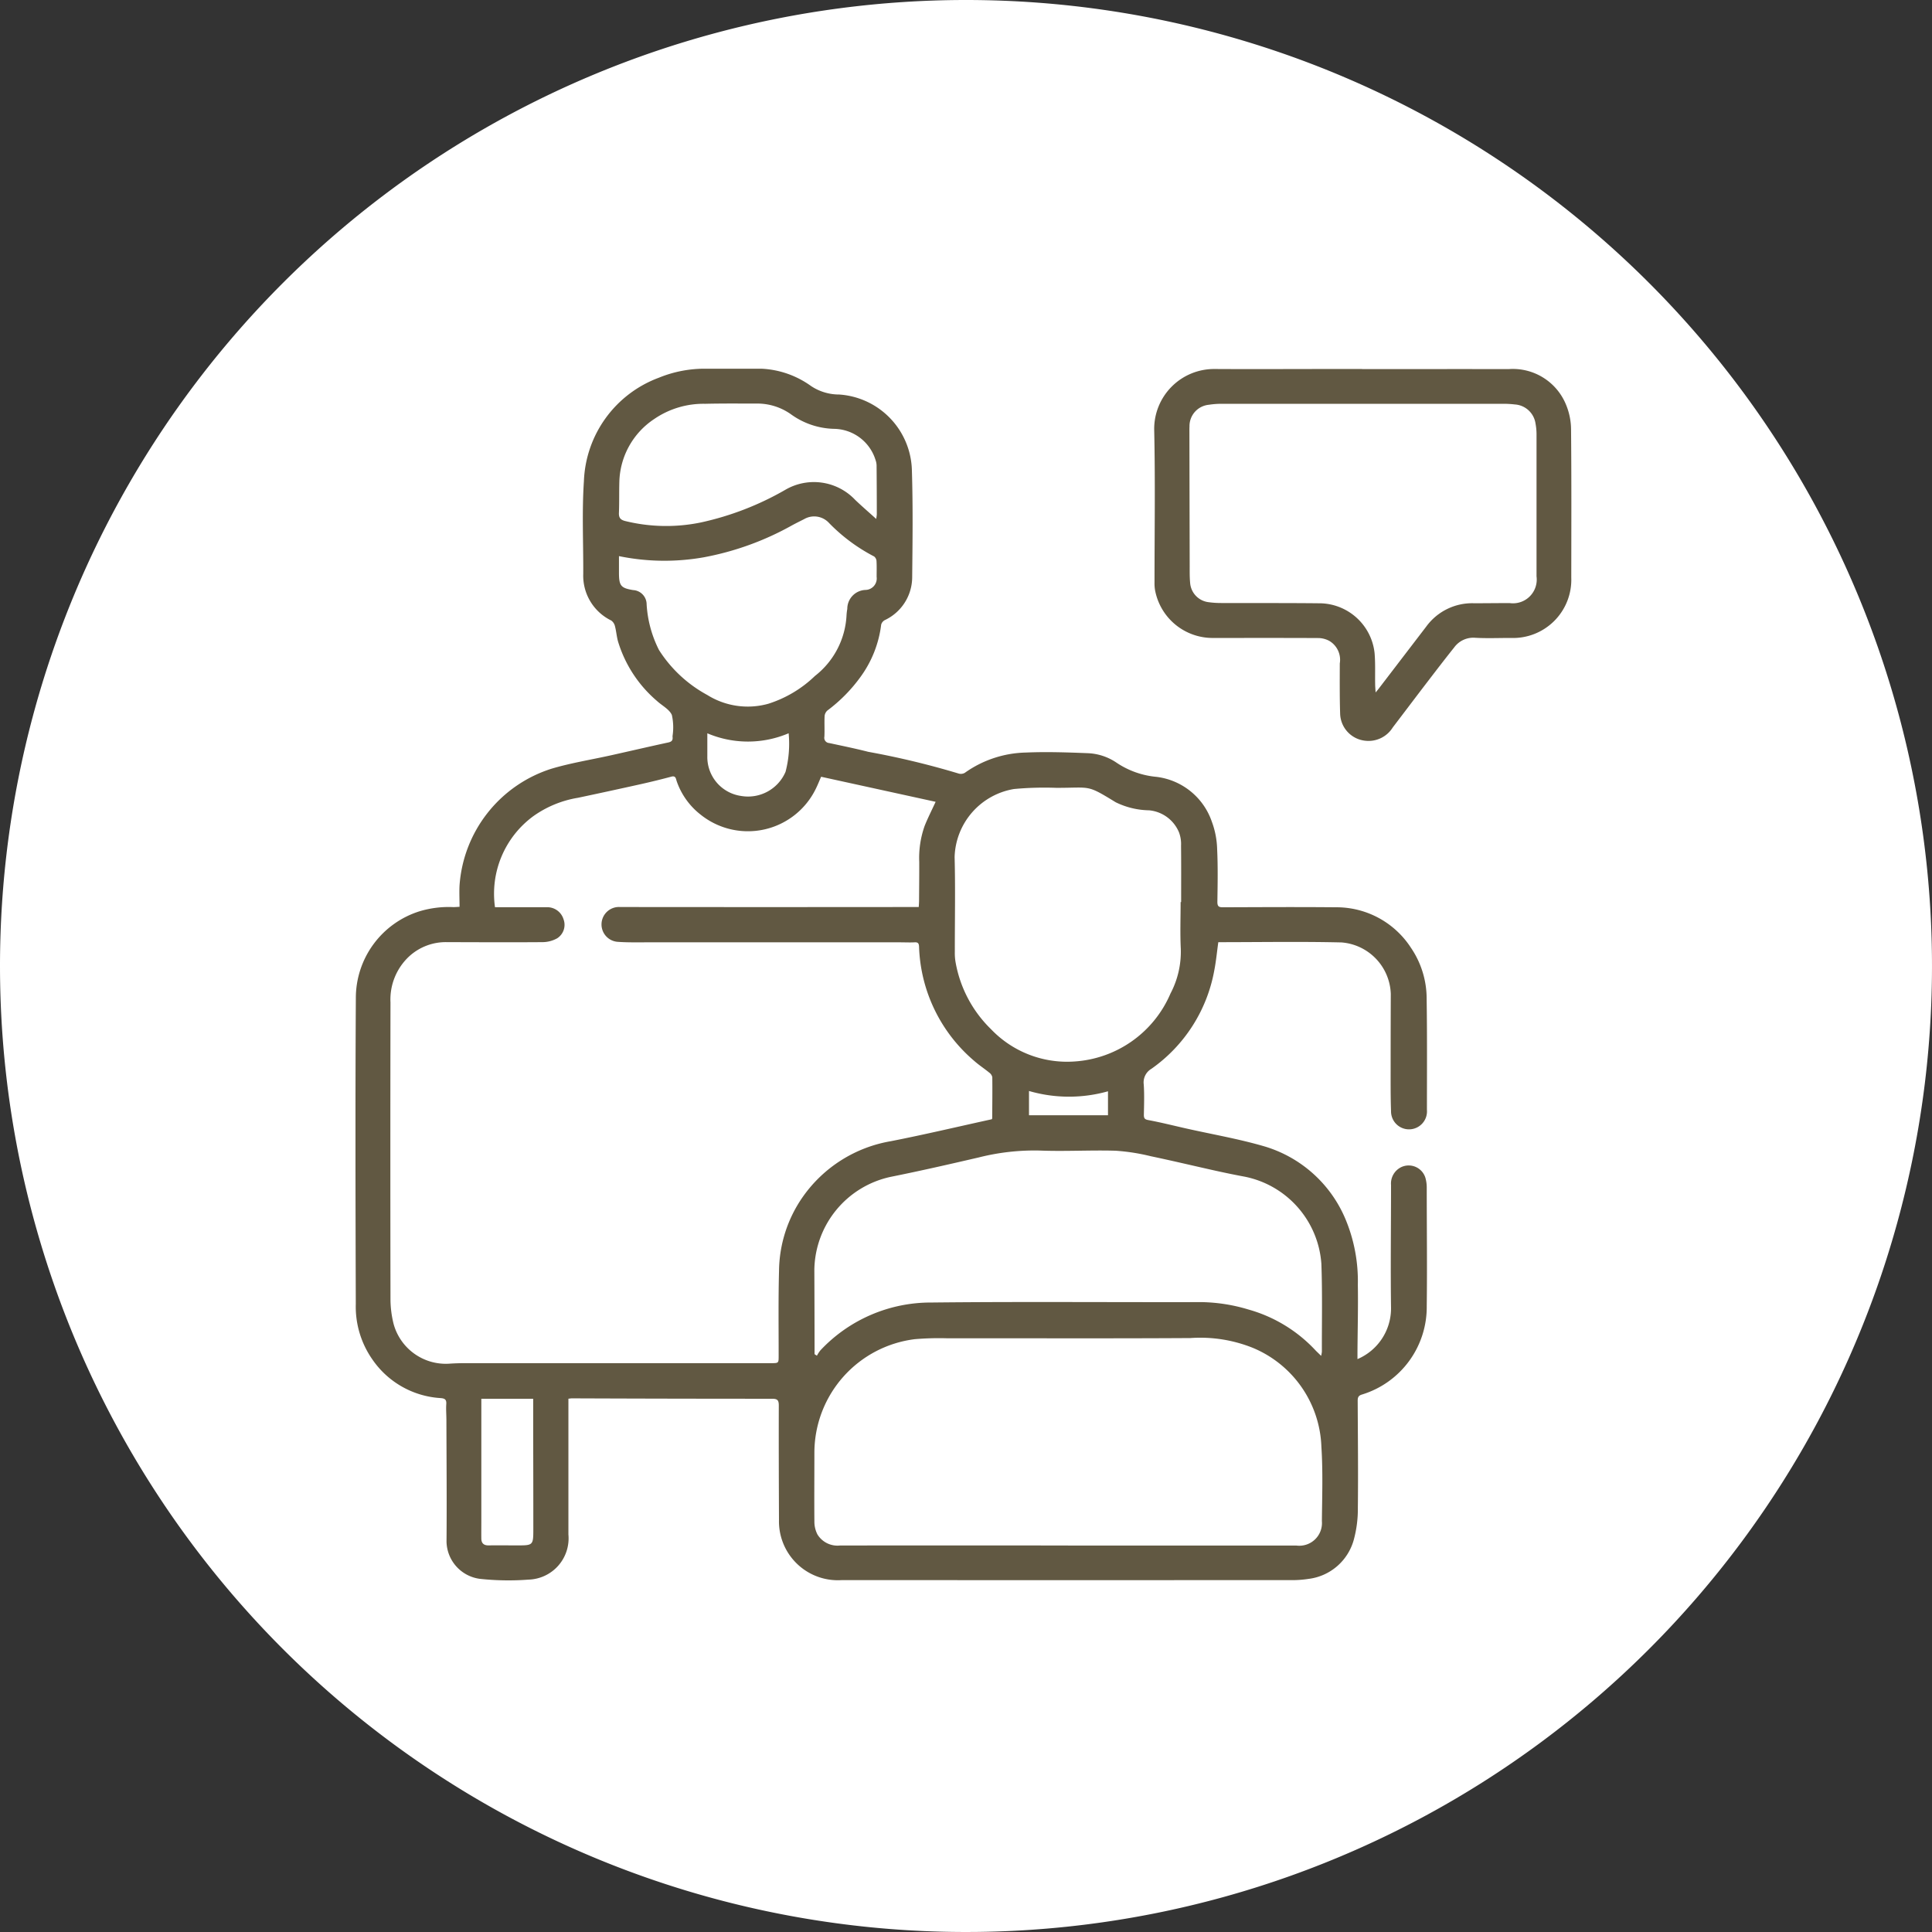 <svg xmlns="http://www.w3.org/2000/svg" xmlns:xlink="http://www.w3.org/1999/xlink" width="125" height="125" viewBox="0 0 125 125">
  <rect x="0" y="0" width="125" height="125" fill="#333333" stroke="none"/>
  <defs>
    <clipPath id="clip-path">
      <rect id="Rectangle_378664" data-name="Rectangle 378664" width="91" height="91" transform="translate(404 1177)" fill="#fff" stroke="#707070" stroke-width="1"/>
    </clipPath>
    <clipPath id="clip-path-2">
      <rect id="Rectangle_378682" data-name="Rectangle 378682" width="78.667" height="78.395" fill="#615842"/>
    </clipPath>
  </defs>
  <g id="Group_1074726" data-name="Group 1074726" transform="translate(-7657 10127.856)">
    <g id="Group_1074232" data-name="Group 1074232" transform="translate(7271 -12273.856)">
      <path id="Path_608385" data-name="Path 608385" d="M62.5,0A62.5,62.5,0,1,1,0,62.5,62.5,62.5,0,0,1,62.5,0Z" transform="translate(386 2146)" fill="#fff"/>
    </g>
    <g id="Mask_Group_154400" data-name="Mask Group 154400" transform="translate(7270 -11287)" clip-path="url(#clip-path)">
      <g id="Group_1074258" data-name="Group 1074258" transform="translate(410 1183)">
        <g id="Group_1074257" data-name="Group 1074257" clip-path="url(#clip-path-2)">
          <path id="Path_612456" data-name="Path 612456" d="M64.834,64.075A3.565,3.565,0,0,0,67,60.784c-.037-2.656,0-5.313,0-7.97a1.179,1.179,0,0,1,.653-1.154,1.132,1.132,0,0,1,1.6.806,2.309,2.309,0,0,1,.057.556c0,2.54.032,5.08,0,7.62a5.919,5.919,0,0,1-4.2,5.731c-.238.073-.269.206-.268.412.011,2.306.037,4.612.011,6.917a7.591,7.591,0,0,1-.266,2.075A3.477,3.477,0,0,1,61.645,78.3a6.933,6.933,0,0,1-1.188.077q-14.5.006-29,0A3.809,3.809,0,0,1,27.4,74.49c-.01-2.469-.019-4.939-.012-7.409,0-.331-.079-.438-.424-.438q-6.477,0-12.954-.026c-.068,0-.135.013-.234.023v.391q0,4.2,0,8.392a2.671,2.671,0,0,1-2.583,2.922,17.137,17.137,0,0,1-3.151-.051A2.481,2.481,0,0,1,5.89,75.9c.021-2.621,0-5.243-.008-7.865,0-.351-.032-.7-.008-1.052.021-.306-.114-.364-.381-.384A5.771,5.771,0,0,1,1.1,64.11a5.954,5.954,0,0,1-1.08-3.6C0,53.917-.016,47.328.023,40.738A5.88,5.88,0,0,1,4.157,35.1a6.543,6.543,0,0,1,2.176-.266c.1,0,.206-.009.4-.019,0-.473-.026-.938,0-1.4a8.553,8.553,0,0,1,5.957-7.538c1.262-.375,2.574-.582,3.862-.87,1.23-.274,2.457-.56,3.688-.826.22-.048.3-.143.275-.355a.53.53,0,0,1,0-.07,3.692,3.692,0,0,0-.046-1.353c-.16-.367-.626-.6-.955-.9a8.162,8.162,0,0,1-2.525-3.847c-.093-.323-.114-.667-.2-.993a.63.63,0,0,0-.24-.371,3.224,3.224,0,0,1-1.813-3.019c.01-2-.09-4.009.043-6A7.434,7.434,0,0,1,19.616.587,7.834,7.834,0,0,1,22.732,0c.994,0,1.989-.009,2.983,0a5.94,5.94,0,0,1,3.759,1.12,3.274,3.274,0,0,0,1.819.549A5.043,5.043,0,0,1,36,6.6c.071,2.3.042,4.611.018,6.916a3.081,3.081,0,0,1-1.772,2.75.476.476,0,0,0-.234.291,7.226,7.226,0,0,1-1.339,3.386,10.068,10.068,0,0,1-2.136,2.167.549.549,0,0,0-.185.363c-.022.444.008.89-.014,1.334a.338.338,0,0,0,.308.411c.844.182,1.692.354,2.528.568A53.156,53.156,0,0,1,39,26.185a.516.516,0,0,0,.418-.036,7.077,7.077,0,0,1,3.972-1.316c1.318-.057,2.643-.011,3.963.041a3.554,3.554,0,0,1,1.909.631,5.527,5.527,0,0,0,2.546.9,4.339,4.339,0,0,1,3.6,2.909,5.482,5.482,0,0,1,.341,1.774c.054,1.133.032,2.27.015,3.405,0,.29.087.353.356.352,2.435-.008,4.869-.023,7.3,0a5.737,5.737,0,0,1,4.859,2.606,5.861,5.861,0,0,1,1.025,3.34c.037,2.387.018,4.775.018,7.163A1.163,1.163,0,1,1,67,48.037c-.033-.924-.026-1.849-.026-2.773q0-2.4.01-4.811a3.458,3.458,0,0,0-3.19-3.334c-2.654-.062-5.31-.016-7.97-.016-.088.63-.144,1.234-.26,1.825a9.945,9.945,0,0,1-4.07,6.369A1.017,1.017,0,0,0,51,46.308c.044.652.021,1.31.008,1.964,0,.234.059.3.3.343.826.154,1.641.362,2.461.546,1.652.371,3.328.66,4.951,1.128a8.227,8.227,0,0,1,5.332,4.733,10.379,10.379,0,0,1,.8,4.241c.024,1.451-.014,2.9-.024,4.353,0,.138,0,.276,0,.457M30.126,26.4c-.111.252-.216.522-.345.781a4.887,4.887,0,0,1-7.453,1.668,4.666,4.666,0,0,1-1.548-2.168c-.051-.148-.054-.365-.337-.289q-.962.257-1.935.476-2.052.457-4.109.892a6.912,6.912,0,0,0-2.892,1.189,6.222,6.222,0,0,0-2.481,5.891c1.138,0,2.259,0,3.38,0a1.1,1.1,0,0,1,1.052.773,1.035,1.035,0,0,1-.406,1.237,1.963,1.963,0,0,1-.919.25c-2.071.017-4.143.005-6.214,0a3.508,3.508,0,0,0-2.436.912A3.808,3.808,0,0,0,2.264,41q-.017,9.621,0,19.242a6.7,6.7,0,0,0,.2,1.553,3.5,3.5,0,0,0,3.569,2.581c.35-.024.7-.036,1.052-.036q9.9,0,19.8,0c.5,0,.493,0,.494-.485,0-1.826-.024-3.652.024-5.477a8.5,8.5,0,0,1,1.563-4.832,8.748,8.748,0,0,1,5.667-3.566c2.186-.428,4.354-.943,6.532-1.42.01-.018.03-.039.03-.059.006-.888.017-1.777.006-2.666a.49.49,0,0,0-.2-.295c-.316-.26-.663-.484-.968-.755A10.12,10.12,0,0,1,36.463,37.4c-.008-.2-.055-.3-.28-.288-.327.017-.655,0-.983,0q-8.145,0-16.291,0c-.655,0-1.313.015-1.965-.033a1.129,1.129,0,0,1,.175-2.251q9.427.01,18.854,0h.47c.008-.154.019-.268.02-.382.006-.843.015-1.685.012-2.528a6.2,6.2,0,0,1,.351-2.344c.2-.5.45-.991.709-1.553L30.126,26.4M46.1,76.136v.005q7.389,0,14.779,0a1.466,1.466,0,0,0,1.647-1.58c.016-1.6.072-3.211-.032-4.808a7.2,7.2,0,0,0-4.428-6.4,9.123,9.123,0,0,0-4.047-.637c-5.254.032-10.508.01-15.762.014a18.481,18.481,0,0,0-2.066.058,7.411,7.411,0,0,0-6.5,7.277c0,1.509-.013,3.019,0,4.528a1.8,1.8,0,0,0,.2.834,1.523,1.523,0,0,0,1.465.71q7.372-.005,14.744,0M29.7,63.757l.154.1a2.21,2.21,0,0,1,.228-.349,9.786,9.786,0,0,1,7.18-3.091c5.838-.064,11.678-.012,17.518-.026a11.079,11.079,0,0,1,3,.48,9.377,9.377,0,0,1,4.347,2.655c.1.1.206.2.35.342a1.873,1.873,0,0,0,.048-.268c-.005-1.9.037-3.793-.032-5.686a6.192,6.192,0,0,0-4.955-5.638c-.63-.116-1.258-.247-1.884-.385-1.4-.311-2.8-.646-4.2-.94a13.116,13.116,0,0,0-2.275-.355c-1.636-.048-3.278.054-4.913-.012a14.712,14.712,0,0,0-3.953.449c-1.887.438-3.777.87-5.676,1.251a6.246,6.246,0,0,0-4.949,6.008q.011,2.457.014,4.915c0,.182,0,.365,0,.547M53.38,34.508h.039c0-1.217.008-2.434-.006-3.651A2.149,2.149,0,0,0,53.282,30a2.325,2.325,0,0,0-1.935-1.429,5.088,5.088,0,0,1-2.163-.522c-1.908-1.168-1.567-.929-3.844-.932a21.324,21.324,0,0,0-2.733.076,4.6,4.6,0,0,0-3.844,4.4c.054,2.047.011,4.1.014,6.145a3.438,3.438,0,0,0,.043.628,7.97,7.97,0,0,0,2.3,4.368,6.8,6.8,0,0,0,5.392,2.088,7.26,7.26,0,0,0,6.216-4.393,5.8,5.8,0,0,0,.669-2.9c-.05-1-.011-2.013-.011-3.019M17.047,12.121c0,.406,0,.778,0,1.15.011.778.138.922.912,1.051a.926.926,0,0,1,.878.924,7.484,7.484,0,0,0,.8,2.954,8.492,8.492,0,0,0,3.124,2.909,4.94,4.94,0,0,0,3.949.568,7.686,7.686,0,0,0,3.018-1.8,5.308,5.308,0,0,0,2.044-3.956,3.7,3.7,0,0,1,.048-.383,1.222,1.222,0,0,1,1.174-1.225.744.744,0,0,0,.724-.848c0-.339.012-.679-.008-1.017a.414.414,0,0,0-.153-.3,11.343,11.343,0,0,1-2.916-2.165,1.3,1.3,0,0,0-1.615-.251c-.26.132-.523.261-.779.4A18.672,18.672,0,0,1,22.541,12.2a14.6,14.6,0,0,1-5.494-.075m16.644-2.4c.022-.176.038-.243.038-.311,0-1.053-.005-2.106-.014-3.16a1.136,1.136,0,0,0-.066-.342A2.855,2.855,0,0,0,30.973,3.89a4.944,4.944,0,0,1-2.811-.951,3.761,3.761,0,0,0-2.238-.684c-1.1,0-2.2-.012-3.3.015a5.641,5.641,0,0,0-3.306.991A5.027,5.027,0,0,0,17.072,7.3c-.02.678,0,1.357-.028,2.035-.011.318.111.448.42.523a11.1,11.1,0,0,0,4.9.085A19.025,19.025,0,0,0,27.8,7.84a3.671,3.671,0,0,1,4.532.648c.42.4.862.782,1.36,1.232M8.142,66.645v8c0,.351-.005.7,0,1.052.006.3.165.438.469.434.619-.008,1.239,0,1.858,0,1.022,0,1.037-.008,1.037-1.056q0-3.174-.009-6.347c0-.685,0-1.369,0-2.084ZM22.764,23.589c0,.547,0,1.014,0,1.481a2.542,2.542,0,0,0,2.179,2.571,2.641,2.641,0,0,0,2.882-1.561,7.172,7.172,0,0,0,.2-2.494,6.726,6.726,0,0,1-5.266,0M43.576,46.73V48.3h5.111V46.75a9.288,9.288,0,0,1-5.111-.019" transform="translate(0 0)" fill="#615842"/>
          <path id="Path_612457" data-name="Path 612457" d="M196.836.084c3.16,0,6.319-.006,9.478,0a3.715,3.715,0,0,1,3.72,2.3,4.238,4.238,0,0,1,.326,1.6c.03,3.195.018,6.39.014,9.585a3.769,3.769,0,0,1-3.923,3.909c-.761,0-1.523.032-2.282-.01a1.535,1.535,0,0,0-1.371.624c-.6.751-1.182,1.511-1.765,2.272-.74.966-1.472,1.938-2.209,2.905a1.848,1.848,0,0,1-1.839.852,1.812,1.812,0,0,1-1.566-1.764c-.034-1.076-.024-2.153-.022-3.229a1.421,1.421,0,0,0-.685-1.463,1.551,1.551,0,0,0-.66-.18c-2.282-.012-4.564-.006-6.845-.006a3.789,3.789,0,0,1-3.764-3.1,2.612,2.612,0,0,1-.033-.488c0-3.3.052-6.6-.021-9.9a3.88,3.88,0,0,1,3.9-3.914c2.539.015,5.078,0,7.618,0h1.931ZM197.718,21c.092-.111.137-.161.177-.214q1.547-2.02,3.093-4.04a3.675,3.675,0,0,1,3.089-1.513c.772,0,1.544-.011,2.316-.01a1.536,1.536,0,0,0,1.733-1.727q0-4.581,0-9.163a3.782,3.782,0,0,0-.066-.731,1.444,1.444,0,0,0-1.339-1.231,6.039,6.039,0,0,0-.735-.042q-9.109,0-18.218,0a5.2,5.2,0,0,0-.838.062A1.385,1.385,0,0,0,185.673,3.8c-.008.14-.005.281-.005.421q.008,4.3.018,8.6c0,.362-.006.727.028,1.087a1.358,1.358,0,0,0,1.21,1.258,5.8,5.8,0,0,0,.8.052c2.153.008,4.306-.006,6.459.019a3.609,3.609,0,0,1,3.465,3.217c.057.662.025,1.331.037,2,0,.159.017.318.029.548" transform="translate(-131.713 -0.059)" fill="#615842"/>
        </g>
      </g>
    </g>
  </g>
</svg>
